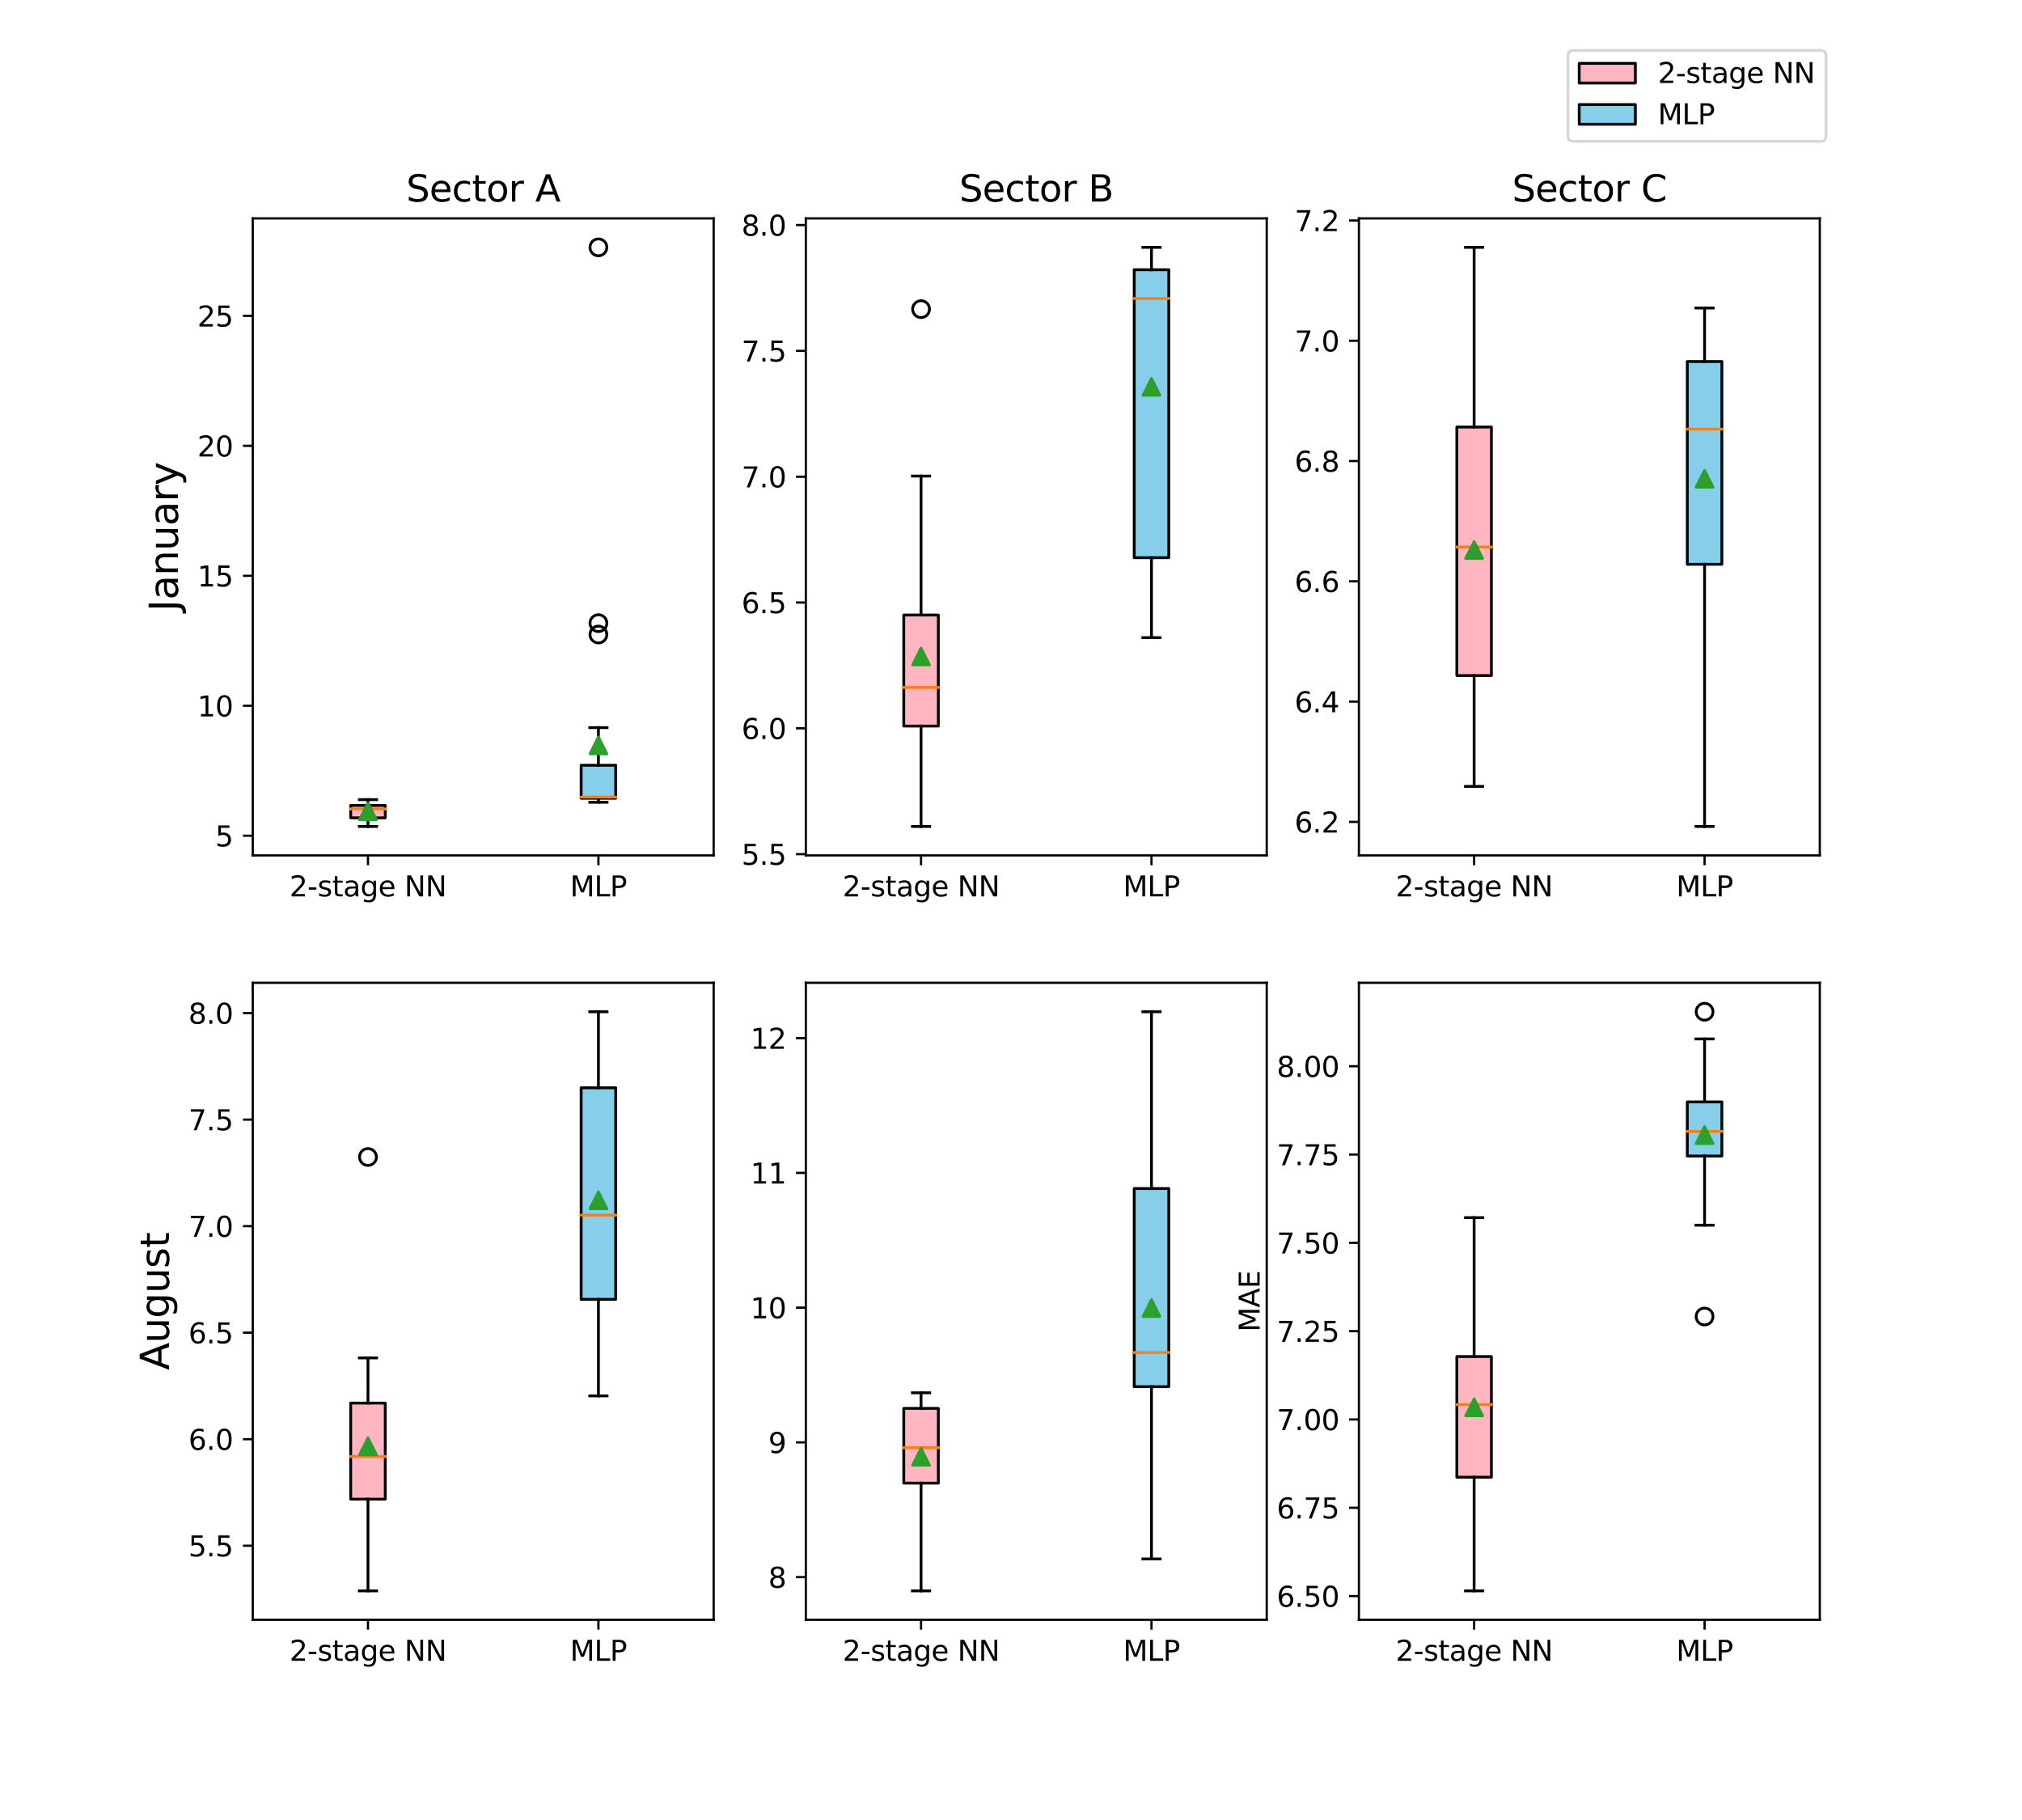 <?xml version="1.0" encoding="utf-8" standalone="no"?>
<!DOCTYPE svg PUBLIC "-//W3C//DTD SVG 1.1//EN"
  "http://www.w3.org/Graphics/SVG/1.1/DTD/svg11.dtd">
<svg xmlns:xlink="http://www.w3.org/1999/xlink" width="720pt" height="648pt" viewBox="0 0 720 648" xmlns="http://www.w3.org/2000/svg" version="1.1">
 <defs>
  <style type="text/css">*{stroke-linejoin: round; stroke-linecap: butt}</style>
 </defs>
 <g id="figure_1">
  <g id="patch_1">
   <path d="M 0 648 
L 720 648 
L 720 0 
L 0 0 
z
" style="fill: #ffffff"/>
  </g>
  <g id="axes_1">
   <g id="patch_2">
    <path d="M 90 304.56 
L 254.118 304.56 
L 254.118 77.76 
L 90 77.76 
z
" style="fill: #ffffff"/>
   </g>
   <g id="matplotlib.axis_1">
    <g id="xtick_1">
     <g id="line2d_1">
      <defs>
       <path id="m909c7dec90" d="M 0 0 
L 0 3.5 
" style="stroke: #000000; stroke-width: 0.8"/>
      </defs>
      <g>
       <use xlink:href="#m909c7dec90" x="131.029" y="304.56" style="stroke: #000000; stroke-width: 0.8"/>
      </g>
     </g>
     <g id="text_1">
      <!-- 2-stage NN -->
      <g transform="translate(103.094 319.158)scale(0.1 -0.1)">
       <defs>
        <path id="DejaVuSans-32" d="M 1228 531 
L 3431 531 
L 3431 0 
L 469 0 
L 469 531 
Q 828 903 1448 1529 
Q 2069 2156 2228 2338 
Q 2531 2678 2651 2914 
Q 2772 3150 2772 3378 
Q 2772 3750 2511 3984 
Q 2250 4219 1831 4219 
Q 1534 4219 1204 4116 
Q 875 4013 500 3803 
L 500 4441 
Q 881 4594 1212 4672 
Q 1544 4750 1819 4750 
Q 2544 4750 2975 4387 
Q 3406 4025 3406 3419 
Q 3406 3131 3298 2873 
Q 3191 2616 2906 2266 
Q 2828 2175 2409 1742 
Q 1991 1309 1228 531 
z
" transform="scale(0.016)"/>
        <path id="DejaVuSans-2d" d="M 313 2009 
L 1997 2009 
L 1997 1497 
L 313 1497 
L 313 2009 
z
" transform="scale(0.016)"/>
        <path id="DejaVuSans-73" d="M 2834 3397 
L 2834 2853 
Q 2591 2978 2328 3040 
Q 2066 3103 1784 3103 
Q 1356 3103 1142 2972 
Q 928 2841 928 2578 
Q 928 2378 1081 2264 
Q 1234 2150 1697 2047 
L 1894 2003 
Q 2506 1872 2764 1633 
Q 3022 1394 3022 966 
Q 3022 478 2636 193 
Q 2250 -91 1575 -91 
Q 1294 -91 989 -36 
Q 684 19 347 128 
L 347 722 
Q 666 556 975 473 
Q 1284 391 1588 391 
Q 1994 391 2212 530 
Q 2431 669 2431 922 
Q 2431 1156 2273 1281 
Q 2116 1406 1581 1522 
L 1381 1569 
Q 847 1681 609 1914 
Q 372 2147 372 2553 
Q 372 3047 722 3315 
Q 1072 3584 1716 3584 
Q 2034 3584 2315 3537 
Q 2597 3491 2834 3397 
z
" transform="scale(0.016)"/>
        <path id="DejaVuSans-74" d="M 1172 4494 
L 1172 3500 
L 2356 3500 
L 2356 3053 
L 1172 3053 
L 1172 1153 
Q 1172 725 1289 603 
Q 1406 481 1766 481 
L 2356 481 
L 2356 0 
L 1766 0 
Q 1100 0 847 248 
Q 594 497 594 1153 
L 594 3053 
L 172 3053 
L 172 3500 
L 594 3500 
L 594 4494 
L 1172 4494 
z
" transform="scale(0.016)"/>
        <path id="DejaVuSans-61" d="M 2194 1759 
Q 1497 1759 1228 1600 
Q 959 1441 959 1056 
Q 959 750 1161 570 
Q 1363 391 1709 391 
Q 2188 391 2477 730 
Q 2766 1069 2766 1631 
L 2766 1759 
L 2194 1759 
z
M 3341 1997 
L 3341 0 
L 2766 0 
L 2766 531 
Q 2569 213 2275 61 
Q 1981 -91 1556 -91 
Q 1019 -91 701 211 
Q 384 513 384 1019 
Q 384 1609 779 1909 
Q 1175 2209 1959 2209 
L 2766 2209 
L 2766 2266 
Q 2766 2663 2505 2880 
Q 2244 3097 1772 3097 
Q 1472 3097 1187 3025 
Q 903 2953 641 2809 
L 641 3341 
Q 956 3463 1253 3523 
Q 1550 3584 1831 3584 
Q 2591 3584 2966 3190 
Q 3341 2797 3341 1997 
z
" transform="scale(0.016)"/>
        <path id="DejaVuSans-67" d="M 2906 1791 
Q 2906 2416 2648 2759 
Q 2391 3103 1925 3103 
Q 1463 3103 1205 2759 
Q 947 2416 947 1791 
Q 947 1169 1205 825 
Q 1463 481 1925 481 
Q 2391 481 2648 825 
Q 2906 1169 2906 1791 
z
M 3481 434 
Q 3481 -459 3084 -895 
Q 2688 -1331 1869 -1331 
Q 1566 -1331 1297 -1286 
Q 1028 -1241 775 -1147 
L 775 -588 
Q 1028 -725 1275 -790 
Q 1522 -856 1778 -856 
Q 2344 -856 2625 -561 
Q 2906 -266 2906 331 
L 2906 616 
Q 2728 306 2450 153 
Q 2172 0 1784 0 
Q 1141 0 747 490 
Q 353 981 353 1791 
Q 353 2603 747 3093 
Q 1141 3584 1784 3584 
Q 2172 3584 2450 3431 
Q 2728 3278 2906 2969 
L 2906 3500 
L 3481 3500 
L 3481 434 
z
" transform="scale(0.016)"/>
        <path id="DejaVuSans-65" d="M 3597 1894 
L 3597 1613 
L 953 1613 
Q 991 1019 1311 708 
Q 1631 397 2203 397 
Q 2534 397 2845 478 
Q 3156 559 3463 722 
L 3463 178 
Q 3153 47 2828 -22 
Q 2503 -91 2169 -91 
Q 1331 -91 842 396 
Q 353 884 353 1716 
Q 353 2575 817 3079 
Q 1281 3584 2069 3584 
Q 2775 3584 3186 3129 
Q 3597 2675 3597 1894 
z
M 3022 2063 
Q 3016 2534 2758 2815 
Q 2500 3097 2075 3097 
Q 1594 3097 1305 2825 
Q 1016 2553 972 2059 
L 3022 2063 
z
" transform="scale(0.016)"/>
        <path id="DejaVuSans-20" transform="scale(0.016)"/>
        <path id="DejaVuSans-4e" d="M 628 4666 
L 1478 4666 
L 3547 763 
L 3547 4666 
L 4159 4666 
L 4159 0 
L 3309 0 
L 1241 3903 
L 1241 0 
L 628 0 
L 628 4666 
z
" transform="scale(0.016)"/>
       </defs>
       <use xlink:href="#DejaVuSans-32"/>
       <use xlink:href="#DejaVuSans-2d" x="63.623"/>
       <use xlink:href="#DejaVuSans-73" x="99.707"/>
       <use xlink:href="#DejaVuSans-74" x="151.807"/>
       <use xlink:href="#DejaVuSans-61" x="191.016"/>
       <use xlink:href="#DejaVuSans-67" x="252.295"/>
       <use xlink:href="#DejaVuSans-65" x="315.771"/>
       <use xlink:href="#DejaVuSans-20" x="377.295"/>
       <use xlink:href="#DejaVuSans-4e" x="409.082"/>
       <use xlink:href="#DejaVuSans-4e" x="483.887"/>
      </g>
     </g>
    </g>
    <g id="xtick_2">
     <g id="line2d_2">
      <g>
       <use xlink:href="#m909c7dec90" x="213.088" y="304.56" style="stroke: #000000; stroke-width: 0.8"/>
      </g>
     </g>
     <g id="text_2">
      <!-- MLP -->
      <g transform="translate(202.973 319.158)scale(0.1 -0.1)">
       <defs>
        <path id="DejaVuSans-4d" d="M 628 4666 
L 1569 4666 
L 2759 1491 
L 3956 4666 
L 4897 4666 
L 4897 0 
L 4281 0 
L 4281 4097 
L 3078 897 
L 2444 897 
L 1241 4097 
L 1241 0 
L 628 0 
L 628 4666 
z
" transform="scale(0.016)"/>
        <path id="DejaVuSans-4c" d="M 628 4666 
L 1259 4666 
L 1259 531 
L 3531 531 
L 3531 0 
L 628 0 
L 628 4666 
z
" transform="scale(0.016)"/>
        <path id="DejaVuSans-50" d="M 1259 4147 
L 1259 2394 
L 2053 2394 
Q 2494 2394 2734 2622 
Q 2975 2850 2975 3272 
Q 2975 3691 2734 3919 
Q 2494 4147 2053 4147 
L 1259 4147 
z
M 628 4666 
L 2053 4666 
Q 2838 4666 3239 4311 
Q 3641 3956 3641 3272 
Q 3641 2581 3239 2228 
Q 2838 1875 2053 1875 
L 1259 1875 
L 1259 0 
L 628 0 
L 628 4666 
z
" transform="scale(0.016)"/>
       </defs>
       <use xlink:href="#DejaVuSans-4d"/>
       <use xlink:href="#DejaVuSans-4c" x="86.279"/>
       <use xlink:href="#DejaVuSans-50" x="141.992"/>
      </g>
     </g>
    </g>
   </g>
   <g id="matplotlib.axis_2">
    <g id="ytick_1">
     <g id="line2d_3">
      <defs>
       <path id="mc3e991a9c3" d="M 0 0 
L -3.5 0 
" style="stroke: #000000; stroke-width: 0.8"/>
      </defs>
      <g>
       <use xlink:href="#mc3e991a9c3" x="90" y="297.554" style="stroke: #000000; stroke-width: 0.8"/>
      </g>
     </g>
     <g id="text_3">
      <!-- 5 -->
      <g transform="translate(76.638 301.353)scale(0.1 -0.1)">
       <defs>
        <path id="DejaVuSans-35" d="M 691 4666 
L 3169 4666 
L 3169 4134 
L 1269 4134 
L 1269 2991 
Q 1406 3038 1543 3061 
Q 1681 3084 1819 3084 
Q 2600 3084 3056 2656 
Q 3513 2228 3513 1497 
Q 3513 744 3044 326 
Q 2575 -91 1722 -91 
Q 1428 -91 1123 -41 
Q 819 9 494 109 
L 494 744 
Q 775 591 1075 516 
Q 1375 441 1709 441 
Q 2250 441 2565 725 
Q 2881 1009 2881 1497 
Q 2881 1984 2565 2268 
Q 2250 2553 1709 2553 
Q 1456 2553 1204 2497 
Q 953 2441 691 2322 
L 691 4666 
z
" transform="scale(0.016)"/>
       </defs>
       <use xlink:href="#DejaVuSans-35"/>
      </g>
     </g>
    </g>
    <g id="ytick_2">
     <g id="line2d_4">
      <g>
       <use xlink:href="#mc3e991a9c3" x="90" y="251.28" style="stroke: #000000; stroke-width: 0.8"/>
      </g>
     </g>
     <g id="text_4">
      <!-- 10 -->
      <g transform="translate(70.275 255.079)scale(0.1 -0.1)">
       <defs>
        <path id="DejaVuSans-31" d="M 794 531 
L 1825 531 
L 1825 4091 
L 703 3866 
L 703 4441 
L 1819 4666 
L 2450 4666 
L 2450 531 
L 3481 531 
L 3481 0 
L 794 0 
L 794 531 
z
" transform="scale(0.016)"/>
        <path id="DejaVuSans-30" d="M 2034 4250 
Q 1547 4250 1301 3770 
Q 1056 3291 1056 2328 
Q 1056 1369 1301 889 
Q 1547 409 2034 409 
Q 2525 409 2770 889 
Q 3016 1369 3016 2328 
Q 3016 3291 2770 3770 
Q 2525 4250 2034 4250 
z
M 2034 4750 
Q 2819 4750 3233 4129 
Q 3647 3509 3647 2328 
Q 3647 1150 3233 529 
Q 2819 -91 2034 -91 
Q 1250 -91 836 529 
Q 422 1150 422 2328 
Q 422 3509 836 4129 
Q 1250 4750 2034 4750 
z
" transform="scale(0.016)"/>
       </defs>
       <use xlink:href="#DejaVuSans-31"/>
       <use xlink:href="#DejaVuSans-30" x="63.623"/>
      </g>
     </g>
    </g>
    <g id="ytick_3">
     <g id="line2d_5">
      <g>
       <use xlink:href="#mc3e991a9c3" x="90" y="205.006" style="stroke: #000000; stroke-width: 0.8"/>
      </g>
     </g>
     <g id="text_5">
      <!-- 15 -->
      <g transform="translate(70.275 208.805)scale(0.1 -0.1)">
       <use xlink:href="#DejaVuSans-31"/>
       <use xlink:href="#DejaVuSans-35" x="63.623"/>
      </g>
     </g>
    </g>
    <g id="ytick_4">
     <g id="line2d_6">
      <g>
       <use xlink:href="#mc3e991a9c3" x="90" y="158.732" style="stroke: #000000; stroke-width: 0.8"/>
      </g>
     </g>
     <g id="text_6">
      <!-- 20 -->
      <g transform="translate(70.275 162.531)scale(0.1 -0.1)">
       <use xlink:href="#DejaVuSans-32"/>
       <use xlink:href="#DejaVuSans-30" x="63.623"/>
      </g>
     </g>
    </g>
    <g id="ytick_5">
     <g id="line2d_7">
      <g>
       <use xlink:href="#mc3e991a9c3" x="90" y="112.458" style="stroke: #000000; stroke-width: 0.8"/>
      </g>
     </g>
     <g id="text_7">
      <!-- 25 -->
      <g transform="translate(70.275 116.257)scale(0.1 -0.1)">
       <use xlink:href="#DejaVuSans-32"/>
       <use xlink:href="#DejaVuSans-35" x="63.623"/>
      </g>
     </g>
    </g>
    <g id="text_8">
     <!-- January -->
     <g transform="translate(63.363 217.698)rotate(-90)scale(0.14 -0.14)">
      <defs>
       <path id="DejaVuSans-4a" d="M 628 4666 
L 1259 4666 
L 1259 325 
Q 1259 -519 939 -900 
Q 619 -1281 -91 -1281 
L -331 -1281 
L -331 -750 
L -134 -750 
Q 284 -750 456 -515 
Q 628 -281 628 325 
L 628 4666 
z
" transform="scale(0.016)"/>
       <path id="DejaVuSans-6e" d="M 3513 2113 
L 3513 0 
L 2938 0 
L 2938 2094 
Q 2938 2591 2744 2837 
Q 2550 3084 2163 3084 
Q 1697 3084 1428 2787 
Q 1159 2491 1159 1978 
L 1159 0 
L 581 0 
L 581 3500 
L 1159 3500 
L 1159 2956 
Q 1366 3272 1645 3428 
Q 1925 3584 2291 3584 
Q 2894 3584 3203 3211 
Q 3513 2838 3513 2113 
z
" transform="scale(0.016)"/>
       <path id="DejaVuSans-75" d="M 544 1381 
L 544 3500 
L 1119 3500 
L 1119 1403 
Q 1119 906 1312 657 
Q 1506 409 1894 409 
Q 2359 409 2629 706 
Q 2900 1003 2900 1516 
L 2900 3500 
L 3475 3500 
L 3475 0 
L 2900 0 
L 2900 538 
Q 2691 219 2414 64 
Q 2138 -91 1772 -91 
Q 1169 -91 856 284 
Q 544 659 544 1381 
z
M 1991 3584 
L 1991 3584 
z
" transform="scale(0.016)"/>
       <path id="DejaVuSans-72" d="M 2631 2963 
Q 2534 3019 2420 3045 
Q 2306 3072 2169 3072 
Q 1681 3072 1420 2755 
Q 1159 2438 1159 1844 
L 1159 0 
L 581 0 
L 581 3500 
L 1159 3500 
L 1159 2956 
Q 1341 3275 1631 3429 
Q 1922 3584 2338 3584 
Q 2397 3584 2469 3576 
Q 2541 3569 2628 3553 
L 2631 2963 
z
" transform="scale(0.016)"/>
       <path id="DejaVuSans-79" d="M 2059 -325 
Q 1816 -950 1584 -1140 
Q 1353 -1331 966 -1331 
L 506 -1331 
L 506 -850 
L 844 -850 
Q 1081 -850 1212 -737 
Q 1344 -625 1503 -206 
L 1606 56 
L 191 3500 
L 800 3500 
L 1894 763 
L 2988 3500 
L 3597 3500 
L 2059 -325 
z
" transform="scale(0.016)"/>
      </defs>
      <use xlink:href="#DejaVuSans-4a"/>
      <use xlink:href="#DejaVuSans-61" x="29.492"/>
      <use xlink:href="#DejaVuSans-6e" x="90.771"/>
      <use xlink:href="#DejaVuSans-75" x="154.15"/>
      <use xlink:href="#DejaVuSans-61" x="217.529"/>
      <use xlink:href="#DejaVuSans-72" x="278.809"/>
      <use xlink:href="#DejaVuSans-79" x="319.922"/>
     </g>
    </g>
   </g>
   <g id="patch_3">
    <path d="M 124.875 291.181 
L 137.184 291.181 
L 137.184 286.777 
L 124.875 286.777 
L 124.875 291.181 
z
" clip-path="url(#p847aea8faf)" style="fill: #ffb6c1; stroke: #000000; stroke-linejoin: miter"/>
   </g>
   <g id="line2d_8">
    <path d="M 131.029 291.181 
L 131.029 294.251 
" clip-path="url(#p847aea8faf)" style="fill: none; stroke: #000000; stroke-linecap: square"/>
   </g>
   <g id="line2d_9">
    <path d="M 131.029 286.777 
L 131.029 284.7 
" clip-path="url(#p847aea8faf)" style="fill: none; stroke: #000000; stroke-linecap: square"/>
   </g>
   <g id="line2d_10">
    <path d="M 127.952 294.251 
L 134.107 294.251 
" clip-path="url(#p847aea8faf)" style="fill: none; stroke: #000000; stroke-linecap: square"/>
   </g>
   <g id="line2d_11">
    <path d="M 127.952 284.7 
L 134.107 284.7 
" clip-path="url(#p847aea8faf)" style="fill: none; stroke: #000000; stroke-linecap: square"/>
   </g>
   <g id="line2d_12"/>
   <g id="patch_4">
    <path d="M 206.934 284.222 
L 219.243 284.222 
L 219.243 272.461 
L 206.934 272.461 
L 206.934 284.222 
z
" clip-path="url(#p847aea8faf)" style="fill: #87ceeb; stroke: #000000; stroke-linejoin: miter"/>
   </g>
   <g id="line2d_13">
    <path d="M 213.088 284.222 
L 213.088 285.645 
" clip-path="url(#p847aea8faf)" style="fill: none; stroke: #000000; stroke-linecap: square"/>
   </g>
   <g id="line2d_14">
    <path d="M 213.088 272.461 
L 213.088 259.073 
" clip-path="url(#p847aea8faf)" style="fill: none; stroke: #000000; stroke-linecap: square"/>
   </g>
   <g id="line2d_15">
    <path d="M 210.011 285.645 
L 216.165 285.645 
" clip-path="url(#p847aea8faf)" style="fill: none; stroke: #000000; stroke-linecap: square"/>
   </g>
   <g id="line2d_16">
    <path d="M 210.011 259.073 
L 216.165 259.073 
" clip-path="url(#p847aea8faf)" style="fill: none; stroke: #000000; stroke-linecap: square"/>
   </g>
   <g id="line2d_17">
    <defs>
     <path id="m8a00f6832e" d="M 0 3 
C 0.796 3 1.559 2.684 2.121 2.121 
C 2.684 1.559 3 0.796 3 0 
C 3 -0.796 2.684 -1.559 2.121 -2.121 
C 1.559 -2.684 0.796 -3 0 -3 
C -0.796 -3 -1.559 -2.684 -2.121 -2.121 
C -2.684 -1.559 -3 -0.796 -3 0 
C -3 0.796 -2.684 1.559 -2.121 2.121 
C -1.559 2.684 -0.796 3 0 3 
z
" style="stroke: #000000"/>
    </defs>
    <g clip-path="url(#p847aea8faf)">
     <use xlink:href="#m8a00f6832e" x="213.088" y="88.069" style="fill-opacity: 0; stroke: #000000"/>
     <use xlink:href="#m8a00f6832e" x="213.088" y="221.865" style="fill-opacity: 0; stroke: #000000"/>
     <use xlink:href="#m8a00f6832e" x="213.088" y="225.916" style="fill-opacity: 0; stroke: #000000"/>
    </g>
   </g>
   <g id="line2d_18">
    <path d="M 124.875 288.02 
L 137.184 288.02 
" clip-path="url(#p847aea8faf)" style="fill: none; stroke: #ff7f0e; stroke-linecap: square"/>
   </g>
   <g id="line2d_19">
    <defs>
     <path id="m417c8261fd" d="M 0 -3 
L -3 3 
L 3 3 
z
" style="stroke: #2ca02c; stroke-linejoin: miter"/>
    </defs>
    <g clip-path="url(#p847aea8faf)">
     <use xlink:href="#m417c8261fd" x="131.029" y="288.871" style="fill: #2ca02c; stroke: #2ca02c; stroke-linejoin: miter"/>
    </g>
   </g>
   <g id="line2d_20">
    <path d="M 206.934 283.793 
L 219.243 283.793 
" clip-path="url(#p847aea8faf)" style="fill: none; stroke: #ff7f0e; stroke-linecap: square"/>
   </g>
   <g id="line2d_21">
    <g clip-path="url(#p847aea8faf)">
     <use xlink:href="#m417c8261fd" x="213.088" y="265.396" style="fill: #2ca02c; stroke: #2ca02c; stroke-linejoin: miter"/>
    </g>
   </g>
   <g id="patch_5">
    <path d="M 90 304.56 
L 90 77.76 
" style="fill: none; stroke: #000000; stroke-width: 0.8; stroke-linejoin: miter; stroke-linecap: square"/>
   </g>
   <g id="patch_6">
    <path d="M 254.118 304.56 
L 254.118 77.76 
" style="fill: none; stroke: #000000; stroke-width: 0.8; stroke-linejoin: miter; stroke-linecap: square"/>
   </g>
   <g id="patch_7">
    <path d="M 90 304.56 
L 254.118 304.56 
" style="fill: none; stroke: #000000; stroke-width: 0.8; stroke-linejoin: miter; stroke-linecap: square"/>
   </g>
   <g id="patch_8">
    <path d="M 90 77.76 
L 254.118 77.76 
" style="fill: none; stroke: #000000; stroke-width: 0.8; stroke-linejoin: miter; stroke-linecap: square"/>
   </g>
   <g id="text_9">
    <!-- Sector A -->
    <g transform="translate(144.649 71.76)scale(0.13 -0.13)">
     <defs>
      <path id="DejaVuSans-53" d="M 3425 4513 
L 3425 3897 
Q 3066 4069 2747 4153 
Q 2428 4238 2131 4238 
Q 1616 4238 1336 4038 
Q 1056 3838 1056 3469 
Q 1056 3159 1242 3001 
Q 1428 2844 1947 2747 
L 2328 2669 
Q 3034 2534 3370 2195 
Q 3706 1856 3706 1288 
Q 3706 609 3251 259 
Q 2797 -91 1919 -91 
Q 1588 -91 1214 -16 
Q 841 59 441 206 
L 441 856 
Q 825 641 1194 531 
Q 1563 422 1919 422 
Q 2459 422 2753 634 
Q 3047 847 3047 1241 
Q 3047 1584 2836 1778 
Q 2625 1972 2144 2069 
L 1759 2144 
Q 1053 2284 737 2584 
Q 422 2884 422 3419 
Q 422 4038 858 4394 
Q 1294 4750 2059 4750 
Q 2388 4750 2728 4690 
Q 3069 4631 3425 4513 
z
" transform="scale(0.016)"/>
      <path id="DejaVuSans-63" d="M 3122 3366 
L 3122 2828 
Q 2878 2963 2633 3030 
Q 2388 3097 2138 3097 
Q 1578 3097 1268 2742 
Q 959 2388 959 1747 
Q 959 1106 1268 751 
Q 1578 397 2138 397 
Q 2388 397 2633 464 
Q 2878 531 3122 666 
L 3122 134 
Q 2881 22 2623 -34 
Q 2366 -91 2075 -91 
Q 1284 -91 818 406 
Q 353 903 353 1747 
Q 353 2603 823 3093 
Q 1294 3584 2113 3584 
Q 2378 3584 2631 3529 
Q 2884 3475 3122 3366 
z
" transform="scale(0.016)"/>
      <path id="DejaVuSans-6f" d="M 1959 3097 
Q 1497 3097 1228 2736 
Q 959 2375 959 1747 
Q 959 1119 1226 758 
Q 1494 397 1959 397 
Q 2419 397 2687 759 
Q 2956 1122 2956 1747 
Q 2956 2369 2687 2733 
Q 2419 3097 1959 3097 
z
M 1959 3584 
Q 2709 3584 3137 3096 
Q 3566 2609 3566 1747 
Q 3566 888 3137 398 
Q 2709 -91 1959 -91 
Q 1206 -91 779 398 
Q 353 888 353 1747 
Q 353 2609 779 3096 
Q 1206 3584 1959 3584 
z
" transform="scale(0.016)"/>
      <path id="DejaVuSans-41" d="M 2188 4044 
L 1331 1722 
L 3047 1722 
L 2188 4044 
z
M 1831 4666 
L 2547 4666 
L 4325 0 
L 3669 0 
L 3244 1197 
L 1141 1197 
L 716 0 
L 50 0 
L 1831 4666 
z
" transform="scale(0.016)"/>
     </defs>
     <use xlink:href="#DejaVuSans-53"/>
     <use xlink:href="#DejaVuSans-65" x="63.477"/>
     <use xlink:href="#DejaVuSans-63" x="125"/>
     <use xlink:href="#DejaVuSans-74" x="179.98"/>
     <use xlink:href="#DejaVuSans-6f" x="219.189"/>
     <use xlink:href="#DejaVuSans-72" x="280.371"/>
     <use xlink:href="#DejaVuSans-20" x="321.484"/>
     <use xlink:href="#DejaVuSans-41" x="353.271"/>
    </g>
   </g>
  </g>
  <g id="axes_2">
   <g id="patch_9">
    <path d="M 286.941 304.56 
L 451.059 304.56 
L 451.059 77.76 
L 286.941 77.76 
z
" style="fill: #ffffff"/>
   </g>
   <g id="matplotlib.axis_3">
    <g id="xtick_3">
     <g id="line2d_22">
      <g>
       <use xlink:href="#m909c7dec90" x="327.971" y="304.56" style="stroke: #000000; stroke-width: 0.8"/>
      </g>
     </g>
     <g id="text_10">
      <!-- 2-stage NN -->
      <g transform="translate(300.035 319.158)scale(0.1 -0.1)">
       <use xlink:href="#DejaVuSans-32"/>
       <use xlink:href="#DejaVuSans-2d" x="63.623"/>
       <use xlink:href="#DejaVuSans-73" x="99.707"/>
       <use xlink:href="#DejaVuSans-74" x="151.807"/>
       <use xlink:href="#DejaVuSans-61" x="191.016"/>
       <use xlink:href="#DejaVuSans-67" x="252.295"/>
       <use xlink:href="#DejaVuSans-65" x="315.771"/>
       <use xlink:href="#DejaVuSans-20" x="377.295"/>
       <use xlink:href="#DejaVuSans-4e" x="409.082"/>
       <use xlink:href="#DejaVuSans-4e" x="483.887"/>
      </g>
     </g>
    </g>
    <g id="xtick_4">
     <g id="line2d_23">
      <g>
       <use xlink:href="#m909c7dec90" x="410.029" y="304.56" style="stroke: #000000; stroke-width: 0.8"/>
      </g>
     </g>
     <g id="text_11">
      <!-- MLP -->
      <g transform="translate(399.915 319.158)scale(0.1 -0.1)">
       <use xlink:href="#DejaVuSans-4d"/>
       <use xlink:href="#DejaVuSans-4c" x="86.279"/>
       <use xlink:href="#DejaVuSans-50" x="141.992"/>
      </g>
     </g>
    </g>
   </g>
   <g id="matplotlib.axis_4">
    <g id="ytick_6">
     <g id="line2d_24">
      <g>
       <use xlink:href="#mc3e991a9c3" x="286.941" y="304.117" style="stroke: #000000; stroke-width: 0.8"/>
      </g>
     </g>
     <g id="text_12">
      <!-- 5.5 -->
      <g transform="translate(264.038 307.916)scale(0.1 -0.1)">
       <defs>
        <path id="DejaVuSans-2e" d="M 684 794 
L 1344 794 
L 1344 0 
L 684 0 
L 684 794 
z
" transform="scale(0.016)"/>
       </defs>
       <use xlink:href="#DejaVuSans-35"/>
       <use xlink:href="#DejaVuSans-2e" x="63.623"/>
       <use xlink:href="#DejaVuSans-35" x="95.41"/>
      </g>
     </g>
    </g>
    <g id="ytick_7">
     <g id="line2d_25">
      <g>
       <use xlink:href="#mc3e991a9c3" x="286.941" y="259.319" style="stroke: #000000; stroke-width: 0.8"/>
      </g>
     </g>
     <g id="text_13">
      <!-- 6.0 -->
      <g transform="translate(264.038 263.118)scale(0.1 -0.1)">
       <defs>
        <path id="DejaVuSans-36" d="M 2113 2584 
Q 1688 2584 1439 2293 
Q 1191 2003 1191 1497 
Q 1191 994 1439 701 
Q 1688 409 2113 409 
Q 2538 409 2786 701 
Q 3034 994 3034 1497 
Q 3034 2003 2786 2293 
Q 2538 2584 2113 2584 
z
M 3366 4563 
L 3366 3988 
Q 3128 4100 2886 4159 
Q 2644 4219 2406 4219 
Q 1781 4219 1451 3797 
Q 1122 3375 1075 2522 
Q 1259 2794 1537 2939 
Q 1816 3084 2150 3084 
Q 2853 3084 3261 2657 
Q 3669 2231 3669 1497 
Q 3669 778 3244 343 
Q 2819 -91 2113 -91 
Q 1303 -91 875 529 
Q 447 1150 447 2328 
Q 447 3434 972 4092 
Q 1497 4750 2381 4750 
Q 2619 4750 2861 4703 
Q 3103 4656 3366 4563 
z
" transform="scale(0.016)"/>
       </defs>
       <use xlink:href="#DejaVuSans-36"/>
       <use xlink:href="#DejaVuSans-2e" x="63.623"/>
       <use xlink:href="#DejaVuSans-30" x="95.41"/>
      </g>
     </g>
    </g>
    <g id="ytick_8">
     <g id="line2d_26">
      <g>
       <use xlink:href="#mc3e991a9c3" x="286.941" y="214.521" style="stroke: #000000; stroke-width: 0.8"/>
      </g>
     </g>
     <g id="text_14">
      <!-- 6.5 -->
      <g transform="translate(264.038 218.32)scale(0.1 -0.1)">
       <use xlink:href="#DejaVuSans-36"/>
       <use xlink:href="#DejaVuSans-2e" x="63.623"/>
       <use xlink:href="#DejaVuSans-35" x="95.41"/>
      </g>
     </g>
    </g>
    <g id="ytick_9">
     <g id="line2d_27">
      <g>
       <use xlink:href="#mc3e991a9c3" x="286.941" y="169.723" style="stroke: #000000; stroke-width: 0.8"/>
      </g>
     </g>
     <g id="text_15">
      <!-- 7.0 -->
      <g transform="translate(264.038 173.522)scale(0.1 -0.1)">
       <defs>
        <path id="DejaVuSans-37" d="M 525 4666 
L 3525 4666 
L 3525 4397 
L 1831 0 
L 1172 0 
L 2766 4134 
L 525 4134 
L 525 4666 
z
" transform="scale(0.016)"/>
       </defs>
       <use xlink:href="#DejaVuSans-37"/>
       <use xlink:href="#DejaVuSans-2e" x="63.623"/>
       <use xlink:href="#DejaVuSans-30" x="95.41"/>
      </g>
     </g>
    </g>
    <g id="ytick_10">
     <g id="line2d_28">
      <g>
       <use xlink:href="#mc3e991a9c3" x="286.941" y="124.925" style="stroke: #000000; stroke-width: 0.8"/>
      </g>
     </g>
     <g id="text_16">
      <!-- 7.5 -->
      <g transform="translate(264.038 128.724)scale(0.1 -0.1)">
       <use xlink:href="#DejaVuSans-37"/>
       <use xlink:href="#DejaVuSans-2e" x="63.623"/>
       <use xlink:href="#DejaVuSans-35" x="95.41"/>
      </g>
     </g>
    </g>
    <g id="ytick_11">
     <g id="line2d_29">
      <g>
       <use xlink:href="#mc3e991a9c3" x="286.941" y="80.127" style="stroke: #000000; stroke-width: 0.8"/>
      </g>
     </g>
     <g id="text_17">
      <!-- 8.0 -->
      <g transform="translate(264.038 83.926)scale(0.1 -0.1)">
       <defs>
        <path id="DejaVuSans-38" d="M 2034 2216 
Q 1584 2216 1326 1975 
Q 1069 1734 1069 1313 
Q 1069 891 1326 650 
Q 1584 409 2034 409 
Q 2484 409 2743 651 
Q 3003 894 3003 1313 
Q 3003 1734 2745 1975 
Q 2488 2216 2034 2216 
z
M 1403 2484 
Q 997 2584 770 2862 
Q 544 3141 544 3541 
Q 544 4100 942 4425 
Q 1341 4750 2034 4750 
Q 2731 4750 3128 4425 
Q 3525 4100 3525 3541 
Q 3525 3141 3298 2862 
Q 3072 2584 2669 2484 
Q 3125 2378 3379 2068 
Q 3634 1759 3634 1313 
Q 3634 634 3220 271 
Q 2806 -91 2034 -91 
Q 1263 -91 848 271 
Q 434 634 434 1313 
Q 434 1759 690 2068 
Q 947 2378 1403 2484 
z
M 1172 3481 
Q 1172 3119 1398 2916 
Q 1625 2713 2034 2713 
Q 2441 2713 2670 2916 
Q 2900 3119 2900 3481 
Q 2900 3844 2670 4047 
Q 2441 4250 2034 4250 
Q 1625 4250 1398 4047 
Q 1172 3844 1172 3481 
z
" transform="scale(0.016)"/>
       </defs>
       <use xlink:href="#DejaVuSans-38"/>
       <use xlink:href="#DejaVuSans-2e" x="63.623"/>
       <use xlink:href="#DejaVuSans-30" x="95.41"/>
      </g>
     </g>
    </g>
   </g>
   <g id="patch_10">
    <path d="M 321.816 258.5 
L 334.125 258.5 
L 334.125 218.976 
L 321.816 218.976 
L 321.816 258.5 
z
" clip-path="url(#p384922795d)" style="fill: #ffb6c1; stroke: #000000; stroke-linejoin: miter"/>
   </g>
   <g id="line2d_30">
    <path d="M 327.971 258.5 
L 327.971 294.251 
" clip-path="url(#p384922795d)" style="fill: none; stroke: #000000; stroke-linecap: square"/>
   </g>
   <g id="line2d_31">
    <path d="M 327.971 218.976 
L 327.971 169.502 
" clip-path="url(#p384922795d)" style="fill: none; stroke: #000000; stroke-linecap: square"/>
   </g>
   <g id="line2d_32">
    <path d="M 324.893 294.251 
L 331.048 294.251 
" clip-path="url(#p384922795d)" style="fill: none; stroke: #000000; stroke-linecap: square"/>
   </g>
   <g id="line2d_33">
    <path d="M 324.893 169.502 
L 331.048 169.502 
" clip-path="url(#p384922795d)" style="fill: none; stroke: #000000; stroke-linecap: square"/>
   </g>
   <g id="line2d_34">
    <g clip-path="url(#p384922795d)">
     <use xlink:href="#m8a00f6832e" x="327.971" y="110.066" style="fill-opacity: 0; stroke: #000000"/>
    </g>
   </g>
   <g id="patch_11">
    <path d="M 403.875 198.565 
L 416.184 198.565 
L 416.184 96.032 
L 403.875 96.032 
L 403.875 198.565 
z
" clip-path="url(#p384922795d)" style="fill: #87ceeb; stroke: #000000; stroke-linejoin: miter"/>
   </g>
   <g id="line2d_35">
    <path d="M 410.029 198.565 
L 410.029 227.016 
" clip-path="url(#p384922795d)" style="fill: none; stroke: #000000; stroke-linecap: square"/>
   </g>
   <g id="line2d_36">
    <path d="M 410.029 96.032 
L 410.029 88.069 
" clip-path="url(#p384922795d)" style="fill: none; stroke: #000000; stroke-linecap: square"/>
   </g>
   <g id="line2d_37">
    <path d="M 406.952 227.016 
L 413.107 227.016 
" clip-path="url(#p384922795d)" style="fill: none; stroke: #000000; stroke-linecap: square"/>
   </g>
   <g id="line2d_38">
    <path d="M 406.952 88.069 
L 413.107 88.069 
" clip-path="url(#p384922795d)" style="fill: none; stroke: #000000; stroke-linecap: square"/>
   </g>
   <g id="line2d_39"/>
   <g id="line2d_40">
    <path d="M 321.816 244.771 
L 334.125 244.771 
" clip-path="url(#p384922795d)" style="fill: none; stroke: #ff7f0e; stroke-linecap: square"/>
   </g>
   <g id="line2d_41">
    <g clip-path="url(#p384922795d)">
     <use xlink:href="#m417c8261fd" x="327.971" y="233.723" style="fill: #2ca02c; stroke: #2ca02c; stroke-linejoin: miter"/>
    </g>
   </g>
   <g id="line2d_42">
    <path d="M 403.875 106.266 
L 416.184 106.266 
" clip-path="url(#p384922795d)" style="fill: none; stroke: #ff7f0e; stroke-linecap: square"/>
   </g>
   <g id="line2d_43">
    <g clip-path="url(#p384922795d)">
     <use xlink:href="#m417c8261fd" x="410.029" y="137.737" style="fill: #2ca02c; stroke: #2ca02c; stroke-linejoin: miter"/>
    </g>
   </g>
   <g id="patch_12">
    <path d="M 286.941 304.56 
L 286.941 77.76 
" style="fill: none; stroke: #000000; stroke-width: 0.8; stroke-linejoin: miter; stroke-linecap: square"/>
   </g>
   <g id="patch_13">
    <path d="M 451.059 304.56 
L 451.059 77.76 
" style="fill: none; stroke: #000000; stroke-width: 0.8; stroke-linejoin: miter; stroke-linecap: square"/>
   </g>
   <g id="patch_14">
    <path d="M 286.941 304.56 
L 451.059 304.56 
" style="fill: none; stroke: #000000; stroke-width: 0.8; stroke-linejoin: miter; stroke-linecap: square"/>
   </g>
   <g id="patch_15">
    <path d="M 286.941 77.76 
L 451.059 77.76 
" style="fill: none; stroke: #000000; stroke-width: 0.8; stroke-linejoin: miter; stroke-linecap: square"/>
   </g>
   <g id="text_18">
    <!-- Sector B -->
    <g transform="translate(341.577 71.76)scale(0.13 -0.13)">
     <defs>
      <path id="DejaVuSans-42" d="M 1259 2228 
L 1259 519 
L 2272 519 
Q 2781 519 3026 730 
Q 3272 941 3272 1375 
Q 3272 1813 3026 2020 
Q 2781 2228 2272 2228 
L 1259 2228 
z
M 1259 4147 
L 1259 2741 
L 2194 2741 
Q 2656 2741 2882 2914 
Q 3109 3088 3109 3444 
Q 3109 3797 2882 3972 
Q 2656 4147 2194 4147 
L 1259 4147 
z
M 628 4666 
L 2241 4666 
Q 2963 4666 3353 4366 
Q 3744 4066 3744 3513 
Q 3744 3084 3544 2831 
Q 3344 2578 2956 2516 
Q 3422 2416 3680 2098 
Q 3938 1781 3938 1306 
Q 3938 681 3513 340 
Q 3088 0 2303 0 
L 628 0 
L 628 4666 
z
" transform="scale(0.016)"/>
     </defs>
     <use xlink:href="#DejaVuSans-53"/>
     <use xlink:href="#DejaVuSans-65" x="63.477"/>
     <use xlink:href="#DejaVuSans-63" x="125"/>
     <use xlink:href="#DejaVuSans-74" x="179.98"/>
     <use xlink:href="#DejaVuSans-6f" x="219.189"/>
     <use xlink:href="#DejaVuSans-72" x="280.371"/>
     <use xlink:href="#DejaVuSans-20" x="321.484"/>
     <use xlink:href="#DejaVuSans-42" x="353.271"/>
    </g>
   </g>
  </g>
  <g id="axes_3">
   <g id="patch_16">
    <path d="M 483.882 304.56 
L 648 304.56 
L 648 77.76 
L 483.882 77.76 
z
" style="fill: #ffffff"/>
   </g>
   <g id="matplotlib.axis_5">
    <g id="xtick_5">
     <g id="line2d_44">
      <g>
       <use xlink:href="#m909c7dec90" x="524.912" y="304.56" style="stroke: #000000; stroke-width: 0.8"/>
      </g>
     </g>
     <g id="text_19">
      <!-- 2-stage NN -->
      <g transform="translate(496.977 319.158)scale(0.1 -0.1)">
       <use xlink:href="#DejaVuSans-32"/>
       <use xlink:href="#DejaVuSans-2d" x="63.623"/>
       <use xlink:href="#DejaVuSans-73" x="99.707"/>
       <use xlink:href="#DejaVuSans-74" x="151.807"/>
       <use xlink:href="#DejaVuSans-61" x="191.016"/>
       <use xlink:href="#DejaVuSans-67" x="252.295"/>
       <use xlink:href="#DejaVuSans-65" x="315.771"/>
       <use xlink:href="#DejaVuSans-20" x="377.295"/>
       <use xlink:href="#DejaVuSans-4e" x="409.082"/>
       <use xlink:href="#DejaVuSans-4e" x="483.887"/>
      </g>
     </g>
    </g>
    <g id="xtick_6">
     <g id="line2d_45">
      <g>
       <use xlink:href="#m909c7dec90" x="606.971" y="304.56" style="stroke: #000000; stroke-width: 0.8"/>
      </g>
     </g>
     <g id="text_20">
      <!-- MLP -->
      <g transform="translate(596.856 319.158)scale(0.1 -0.1)">
       <use xlink:href="#DejaVuSans-4d"/>
       <use xlink:href="#DejaVuSans-4c" x="86.279"/>
       <use xlink:href="#DejaVuSans-50" x="141.992"/>
      </g>
     </g>
    </g>
   </g>
   <g id="matplotlib.axis_6">
    <g id="ytick_12">
     <g id="line2d_46">
      <g>
       <use xlink:href="#mc3e991a9c3" x="483.882" y="292.628" style="stroke: #000000; stroke-width: 0.8"/>
      </g>
     </g>
     <g id="text_21">
      <!-- 6.2 -->
      <g transform="translate(460.979 296.427)scale(0.1 -0.1)">
       <use xlink:href="#DejaVuSans-36"/>
       <use xlink:href="#DejaVuSans-2e" x="63.623"/>
       <use xlink:href="#DejaVuSans-32" x="95.41"/>
      </g>
     </g>
    </g>
    <g id="ytick_13">
     <g id="line2d_47">
      <g>
       <use xlink:href="#mc3e991a9c3" x="483.882" y="249.802" style="stroke: #000000; stroke-width: 0.8"/>
      </g>
     </g>
     <g id="text_22">
      <!-- 6.4 -->
      <g transform="translate(460.979 253.601)scale(0.1 -0.1)">
       <defs>
        <path id="DejaVuSans-34" d="M 2419 4116 
L 825 1625 
L 2419 1625 
L 2419 4116 
z
M 2253 4666 
L 3047 4666 
L 3047 1625 
L 3713 1625 
L 3713 1100 
L 3047 1100 
L 3047 0 
L 2419 0 
L 2419 1100 
L 313 1100 
L 313 1709 
L 2253 4666 
z
" transform="scale(0.016)"/>
       </defs>
       <use xlink:href="#DejaVuSans-36"/>
       <use xlink:href="#DejaVuSans-2e" x="63.623"/>
       <use xlink:href="#DejaVuSans-34" x="95.41"/>
      </g>
     </g>
    </g>
    <g id="ytick_14">
     <g id="line2d_48">
      <g>
       <use xlink:href="#mc3e991a9c3" x="483.882" y="206.976" style="stroke: #000000; stroke-width: 0.8"/>
      </g>
     </g>
     <g id="text_23">
      <!-- 6.6 -->
      <g transform="translate(460.979 210.775)scale(0.1 -0.1)">
       <use xlink:href="#DejaVuSans-36"/>
       <use xlink:href="#DejaVuSans-2e" x="63.623"/>
       <use xlink:href="#DejaVuSans-36" x="95.41"/>
      </g>
     </g>
    </g>
    <g id="ytick_15">
     <g id="line2d_49">
      <g>
       <use xlink:href="#mc3e991a9c3" x="483.882" y="164.15" style="stroke: #000000; stroke-width: 0.8"/>
      </g>
     </g>
     <g id="text_24">
      <!-- 6.8 -->
      <g transform="translate(460.979 167.949)scale(0.1 -0.1)">
       <use xlink:href="#DejaVuSans-36"/>
       <use xlink:href="#DejaVuSans-2e" x="63.623"/>
       <use xlink:href="#DejaVuSans-38" x="95.41"/>
      </g>
     </g>
    </g>
    <g id="ytick_16">
     <g id="line2d_50">
      <g>
       <use xlink:href="#mc3e991a9c3" x="483.882" y="121.324" style="stroke: #000000; stroke-width: 0.8"/>
      </g>
     </g>
     <g id="text_25">
      <!-- 7.0 -->
      <g transform="translate(460.979 125.123)scale(0.1 -0.1)">
       <use xlink:href="#DejaVuSans-37"/>
       <use xlink:href="#DejaVuSans-2e" x="63.623"/>
       <use xlink:href="#DejaVuSans-30" x="95.41"/>
      </g>
     </g>
    </g>
    <g id="ytick_17">
     <g id="line2d_51">
      <g>
       <use xlink:href="#mc3e991a9c3" x="483.882" y="78.498" style="stroke: #000000; stroke-width: 0.8"/>
      </g>
     </g>
     <g id="text_26">
      <!-- 7.2 -->
      <g transform="translate(460.979 82.297)scale(0.1 -0.1)">
       <use xlink:href="#DejaVuSans-37"/>
       <use xlink:href="#DejaVuSans-2e" x="63.623"/>
       <use xlink:href="#DejaVuSans-32" x="95.41"/>
      </g>
     </g>
    </g>
   </g>
   <g id="patch_17">
    <path d="M 518.757 240.529 
L 531.066 240.529 
L 531.066 152.038 
L 518.757 152.038 
L 518.757 240.529 
z
" clip-path="url(#p843a1b3cdf)" style="fill: #ffb6c1; stroke: #000000; stroke-linejoin: miter"/>
   </g>
   <g id="line2d_52">
    <path d="M 524.912 240.529 
L 524.912 279.998 
" clip-path="url(#p843a1b3cdf)" style="fill: none; stroke: #000000; stroke-linecap: square"/>
   </g>
   <g id="line2d_53">
    <path d="M 524.912 152.038 
L 524.912 88.069 
" clip-path="url(#p843a1b3cdf)" style="fill: none; stroke: #000000; stroke-linecap: square"/>
   </g>
   <g id="line2d_54">
    <path d="M 521.835 279.998 
L 527.989 279.998 
" clip-path="url(#p843a1b3cdf)" style="fill: none; stroke: #000000; stroke-linecap: square"/>
   </g>
   <g id="line2d_55">
    <path d="M 521.835 88.069 
L 527.989 88.069 
" clip-path="url(#p843a1b3cdf)" style="fill: none; stroke: #000000; stroke-linecap: square"/>
   </g>
   <g id="line2d_56"/>
   <g id="patch_18">
    <path d="M 600.816 200.905 
L 613.125 200.905 
L 613.125 128.717 
L 600.816 128.717 
L 600.816 200.905 
z
" clip-path="url(#p843a1b3cdf)" style="fill: #87ceeb; stroke: #000000; stroke-linejoin: miter"/>
   </g>
   <g id="line2d_57">
    <path d="M 606.971 200.905 
L 606.971 294.251 
" clip-path="url(#p843a1b3cdf)" style="fill: none; stroke: #000000; stroke-linecap: square"/>
   </g>
   <g id="line2d_58">
    <path d="M 606.971 128.717 
L 606.971 109.679 
" clip-path="url(#p843a1b3cdf)" style="fill: none; stroke: #000000; stroke-linecap: square"/>
   </g>
   <g id="line2d_59">
    <path d="M 603.893 294.251 
L 610.048 294.251 
" clip-path="url(#p843a1b3cdf)" style="fill: none; stroke: #000000; stroke-linecap: square"/>
   </g>
   <g id="line2d_60">
    <path d="M 603.893 109.679 
L 610.048 109.679 
" clip-path="url(#p843a1b3cdf)" style="fill: none; stroke: #000000; stroke-linecap: square"/>
   </g>
   <g id="line2d_61"/>
   <g id="line2d_62">
    <path d="M 518.757 194.775 
L 531.066 194.775 
" clip-path="url(#p843a1b3cdf)" style="fill: none; stroke: #ff7f0e; stroke-linecap: square"/>
   </g>
   <g id="line2d_63">
    <g clip-path="url(#p843a1b3cdf)">
     <use xlink:href="#m417c8261fd" x="524.912" y="195.837" style="fill: #2ca02c; stroke: #2ca02c; stroke-linejoin: miter"/>
    </g>
   </g>
   <g id="line2d_64">
    <path d="M 600.816 152.799 
L 613.125 152.799 
" clip-path="url(#p843a1b3cdf)" style="fill: none; stroke: #ff7f0e; stroke-linecap: square"/>
   </g>
   <g id="line2d_65">
    <g clip-path="url(#p843a1b3cdf)">
     <use xlink:href="#m417c8261fd" x="606.971" y="170.45" style="fill: #2ca02c; stroke: #2ca02c; stroke-linejoin: miter"/>
    </g>
   </g>
   <g id="patch_19">
    <path d="M 483.882 304.56 
L 483.882 77.76 
" style="fill: none; stroke: #000000; stroke-width: 0.8; stroke-linejoin: miter; stroke-linecap: square"/>
   </g>
   <g id="patch_20">
    <path d="M 648 304.56 
L 648 77.76 
" style="fill: none; stroke: #000000; stroke-width: 0.8; stroke-linejoin: miter; stroke-linecap: square"/>
   </g>
   <g id="patch_21">
    <path d="M 483.882 304.56 
L 648 304.56 
" style="fill: none; stroke: #000000; stroke-width: 0.8; stroke-linejoin: miter; stroke-linecap: square"/>
   </g>
   <g id="patch_22">
    <path d="M 483.882 77.76 
L 648 77.76 
" style="fill: none; stroke: #000000; stroke-width: 0.8; stroke-linejoin: miter; stroke-linecap: square"/>
   </g>
   <g id="text_27">
    <!-- Sector C -->
    <g transform="translate(538.439 71.76)scale(0.13 -0.13)">
     <defs>
      <path id="DejaVuSans-43" d="M 4122 4306 
L 4122 3641 
Q 3803 3938 3442 4084 
Q 3081 4231 2675 4231 
Q 1875 4231 1450 3742 
Q 1025 3253 1025 2328 
Q 1025 1406 1450 917 
Q 1875 428 2675 428 
Q 3081 428 3442 575 
Q 3803 722 4122 1019 
L 4122 359 
Q 3791 134 3420 21 
Q 3050 -91 2638 -91 
Q 1578 -91 968 557 
Q 359 1206 359 2328 
Q 359 3453 968 4101 
Q 1578 4750 2638 4750 
Q 3056 4750 3426 4639 
Q 3797 4528 4122 4306 
z
" transform="scale(0.016)"/>
     </defs>
     <use xlink:href="#DejaVuSans-53"/>
     <use xlink:href="#DejaVuSans-65" x="63.477"/>
     <use xlink:href="#DejaVuSans-63" x="125"/>
     <use xlink:href="#DejaVuSans-74" x="179.98"/>
     <use xlink:href="#DejaVuSans-6f" x="219.189"/>
     <use xlink:href="#DejaVuSans-72" x="280.371"/>
     <use xlink:href="#DejaVuSans-20" x="321.484"/>
     <use xlink:href="#DejaVuSans-43" x="353.271"/>
    </g>
   </g>
  </g>
  <g id="axes_4">
   <g id="patch_23">
    <path d="M 90 576.72 
L 254.118 576.72 
L 254.118 349.92 
L 90 349.92 
z
" style="fill: #ffffff"/>
   </g>
   <g id="matplotlib.axis_7">
    <g id="xtick_7">
     <g id="line2d_66">
      <g>
       <use xlink:href="#m909c7dec90" x="131.029" y="576.72" style="stroke: #000000; stroke-width: 0.8"/>
      </g>
     </g>
     <g id="text_28">
      <!-- 2-stage NN -->
      <g transform="translate(103.094 591.318)scale(0.1 -0.1)">
       <use xlink:href="#DejaVuSans-32"/>
       <use xlink:href="#DejaVuSans-2d" x="63.623"/>
       <use xlink:href="#DejaVuSans-73" x="99.707"/>
       <use xlink:href="#DejaVuSans-74" x="151.807"/>
       <use xlink:href="#DejaVuSans-61" x="191.016"/>
       <use xlink:href="#DejaVuSans-67" x="252.295"/>
       <use xlink:href="#DejaVuSans-65" x="315.771"/>
       <use xlink:href="#DejaVuSans-20" x="377.295"/>
       <use xlink:href="#DejaVuSans-4e" x="409.082"/>
       <use xlink:href="#DejaVuSans-4e" x="483.887"/>
      </g>
     </g>
    </g>
    <g id="xtick_8">
     <g id="line2d_67">
      <g>
       <use xlink:href="#m909c7dec90" x="213.088" y="576.72" style="stroke: #000000; stroke-width: 0.8"/>
      </g>
     </g>
     <g id="text_29">
      <!-- MLP -->
      <g transform="translate(202.973 591.318)scale(0.1 -0.1)">
       <use xlink:href="#DejaVuSans-4d"/>
       <use xlink:href="#DejaVuSans-4c" x="86.279"/>
       <use xlink:href="#DejaVuSans-50" x="141.992"/>
      </g>
     </g>
    </g>
   </g>
   <g id="matplotlib.axis_8">
    <g id="ytick_18">
     <g id="line2d_68">
      <g>
       <use xlink:href="#mc3e991a9c3" x="90" y="550.348" style="stroke: #000000; stroke-width: 0.8"/>
      </g>
     </g>
     <g id="text_30">
      <!-- 5.5 -->
      <g transform="translate(67.097 554.147)scale(0.1 -0.1)">
       <use xlink:href="#DejaVuSans-35"/>
       <use xlink:href="#DejaVuSans-2e" x="63.623"/>
       <use xlink:href="#DejaVuSans-35" x="95.41"/>
      </g>
     </g>
    </g>
    <g id="ytick_19">
     <g id="line2d_69">
      <g>
       <use xlink:href="#mc3e991a9c3" x="90" y="512.418" style="stroke: #000000; stroke-width: 0.8"/>
      </g>
     </g>
     <g id="text_31">
      <!-- 6.0 -->
      <g transform="translate(67.097 516.217)scale(0.1 -0.1)">
       <use xlink:href="#DejaVuSans-36"/>
       <use xlink:href="#DejaVuSans-2e" x="63.623"/>
       <use xlink:href="#DejaVuSans-30" x="95.41"/>
      </g>
     </g>
    </g>
    <g id="ytick_20">
     <g id="line2d_70">
      <g>
       <use xlink:href="#mc3e991a9c3" x="90" y="474.488" style="stroke: #000000; stroke-width: 0.8"/>
      </g>
     </g>
     <g id="text_32">
      <!-- 6.5 -->
      <g transform="translate(67.097 478.287)scale(0.1 -0.1)">
       <use xlink:href="#DejaVuSans-36"/>
       <use xlink:href="#DejaVuSans-2e" x="63.623"/>
       <use xlink:href="#DejaVuSans-35" x="95.41"/>
      </g>
     </g>
    </g>
    <g id="ytick_21">
     <g id="line2d_71">
      <g>
       <use xlink:href="#mc3e991a9c3" x="90" y="436.558" style="stroke: #000000; stroke-width: 0.8"/>
      </g>
     </g>
     <g id="text_33">
      <!-- 7.0 -->
      <g transform="translate(67.097 440.357)scale(0.1 -0.1)">
       <use xlink:href="#DejaVuSans-37"/>
       <use xlink:href="#DejaVuSans-2e" x="63.623"/>
       <use xlink:href="#DejaVuSans-30" x="95.41"/>
      </g>
     </g>
    </g>
    <g id="ytick_22">
     <g id="line2d_72">
      <g>
       <use xlink:href="#mc3e991a9c3" x="90" y="398.628" style="stroke: #000000; stroke-width: 0.8"/>
      </g>
     </g>
     <g id="text_34">
      <!-- 7.5 -->
      <g transform="translate(67.097 402.427)scale(0.1 -0.1)">
       <use xlink:href="#DejaVuSans-37"/>
       <use xlink:href="#DejaVuSans-2e" x="63.623"/>
       <use xlink:href="#DejaVuSans-35" x="95.41"/>
      </g>
     </g>
    </g>
    <g id="ytick_23">
     <g id="line2d_73">
      <g>
       <use xlink:href="#mc3e991a9c3" x="90" y="360.698" style="stroke: #000000; stroke-width: 0.8"/>
      </g>
     </g>
     <g id="text_35">
      <!-- 8.0 -->
      <g transform="translate(67.097 364.497)scale(0.1 -0.1)">
       <use xlink:href="#DejaVuSans-38"/>
       <use xlink:href="#DejaVuSans-2e" x="63.623"/>
       <use xlink:href="#DejaVuSans-30" x="95.41"/>
      </g>
     </g>
    </g>
    <g id="text_36">
     <!-- August -->
     <g transform="translate(60.185 487.816)rotate(-90)scale(0.14 -0.14)">
      <use xlink:href="#DejaVuSans-41"/>
      <use xlink:href="#DejaVuSans-75" x="68.408"/>
      <use xlink:href="#DejaVuSans-67" x="131.787"/>
      <use xlink:href="#DejaVuSans-75" x="195.264"/>
      <use xlink:href="#DejaVuSans-73" x="258.643"/>
      <use xlink:href="#DejaVuSans-74" x="310.742"/>
     </g>
    </g>
   </g>
   <g id="patch_24">
    <path d="M 124.875 533.767 
L 137.184 533.767 
L 137.184 499.573 
L 124.875 499.573 
L 124.875 533.767 
z
" clip-path="url(#p5518d5aabf)" style="fill: #ffb6c1; stroke: #000000; stroke-linejoin: miter"/>
   </g>
   <g id="line2d_74">
    <path d="M 131.029 533.767 
L 131.029 566.411 
" clip-path="url(#p5518d5aabf)" style="fill: none; stroke: #000000; stroke-linecap: square"/>
   </g>
   <g id="line2d_75">
    <path d="M 131.029 499.573 
L 131.029 483.475 
" clip-path="url(#p5518d5aabf)" style="fill: none; stroke: #000000; stroke-linecap: square"/>
   </g>
   <g id="line2d_76">
    <path d="M 127.952 566.411 
L 134.107 566.411 
" clip-path="url(#p5518d5aabf)" style="fill: none; stroke: #000000; stroke-linecap: square"/>
   </g>
   <g id="line2d_77">
    <path d="M 127.952 483.475 
L 134.107 483.475 
" clip-path="url(#p5518d5aabf)" style="fill: none; stroke: #000000; stroke-linecap: square"/>
   </g>
   <g id="line2d_78">
    <g clip-path="url(#p5518d5aabf)">
     <use xlink:href="#m8a00f6832e" x="131.029" y="411.943" style="fill-opacity: 0; stroke: #000000"/>
    </g>
   </g>
   <g id="patch_25">
    <path d="M 206.934 462.618 
L 219.243 462.618 
L 219.243 387.301 
L 206.934 387.301 
L 206.934 462.618 
z
" clip-path="url(#p5518d5aabf)" style="fill: #87ceeb; stroke: #000000; stroke-linejoin: miter"/>
   </g>
   <g id="line2d_79">
    <path d="M 213.088 462.618 
L 213.088 496.984 
" clip-path="url(#p5518d5aabf)" style="fill: none; stroke: #000000; stroke-linecap: square"/>
   </g>
   <g id="line2d_80">
    <path d="M 213.088 387.301 
L 213.088 360.229 
" clip-path="url(#p5518d5aabf)" style="fill: none; stroke: #000000; stroke-linecap: square"/>
   </g>
   <g id="line2d_81">
    <path d="M 210.011 496.984 
L 216.165 496.984 
" clip-path="url(#p5518d5aabf)" style="fill: none; stroke: #000000; stroke-linecap: square"/>
   </g>
   <g id="line2d_82">
    <path d="M 210.011 360.229 
L 216.165 360.229 
" clip-path="url(#p5518d5aabf)" style="fill: none; stroke: #000000; stroke-linecap: square"/>
   </g>
   <g id="line2d_83"/>
   <g id="line2d_84">
    <path d="M 124.875 518.57 
L 137.184 518.57 
" clip-path="url(#p5518d5aabf)" style="fill: none; stroke: #ff7f0e; stroke-linecap: square"/>
   </g>
   <g id="line2d_85">
    <g clip-path="url(#p5518d5aabf)">
     <use xlink:href="#m417c8261fd" x="131.029" y="514.96" style="fill: #2ca02c; stroke: #2ca02c; stroke-linejoin: miter"/>
    </g>
   </g>
   <g id="line2d_86">
    <path d="M 206.934 432.632 
L 219.243 432.632 
" clip-path="url(#p5518d5aabf)" style="fill: none; stroke: #ff7f0e; stroke-linecap: square"/>
   </g>
   <g id="line2d_87">
    <g clip-path="url(#p5518d5aabf)">
     <use xlink:href="#m417c8261fd" x="213.088" y="427.361" style="fill: #2ca02c; stroke: #2ca02c; stroke-linejoin: miter"/>
    </g>
   </g>
   <g id="patch_26">
    <path d="M 90 576.72 
L 90 349.92 
" style="fill: none; stroke: #000000; stroke-width: 0.8; stroke-linejoin: miter; stroke-linecap: square"/>
   </g>
   <g id="patch_27">
    <path d="M 254.118 576.72 
L 254.118 349.92 
" style="fill: none; stroke: #000000; stroke-width: 0.8; stroke-linejoin: miter; stroke-linecap: square"/>
   </g>
   <g id="patch_28">
    <path d="M 90 576.72 
L 254.118 576.72 
" style="fill: none; stroke: #000000; stroke-width: 0.8; stroke-linejoin: miter; stroke-linecap: square"/>
   </g>
   <g id="patch_29">
    <path d="M 90 349.92 
L 254.118 349.92 
" style="fill: none; stroke: #000000; stroke-width: 0.8; stroke-linejoin: miter; stroke-linecap: square"/>
   </g>
  </g>
  <g id="axes_5">
   <g id="patch_30">
    <path d="M 286.941 576.72 
L 451.059 576.72 
L 451.059 349.92 
L 286.941 349.92 
z
" style="fill: #ffffff"/>
   </g>
   <g id="matplotlib.axis_9">
    <g id="xtick_9">
     <g id="line2d_88">
      <g>
       <use xlink:href="#m909c7dec90" x="327.971" y="576.72" style="stroke: #000000; stroke-width: 0.8"/>
      </g>
     </g>
     <g id="text_37">
      <!-- 2-stage NN -->
      <g transform="translate(300.035 591.318)scale(0.1 -0.1)">
       <use xlink:href="#DejaVuSans-32"/>
       <use xlink:href="#DejaVuSans-2d" x="63.623"/>
       <use xlink:href="#DejaVuSans-73" x="99.707"/>
       <use xlink:href="#DejaVuSans-74" x="151.807"/>
       <use xlink:href="#DejaVuSans-61" x="191.016"/>
       <use xlink:href="#DejaVuSans-67" x="252.295"/>
       <use xlink:href="#DejaVuSans-65" x="315.771"/>
       <use xlink:href="#DejaVuSans-20" x="377.295"/>
       <use xlink:href="#DejaVuSans-4e" x="409.082"/>
       <use xlink:href="#DejaVuSans-4e" x="483.887"/>
      </g>
     </g>
    </g>
    <g id="xtick_10">
     <g id="line2d_89">
      <g>
       <use xlink:href="#m909c7dec90" x="410.029" y="576.72" style="stroke: #000000; stroke-width: 0.8"/>
      </g>
     </g>
     <g id="text_38">
      <!-- MLP -->
      <g transform="translate(399.915 591.318)scale(0.1 -0.1)">
       <use xlink:href="#DejaVuSans-4d"/>
       <use xlink:href="#DejaVuSans-4c" x="86.279"/>
       <use xlink:href="#DejaVuSans-50" x="141.992"/>
      </g>
     </g>
    </g>
   </g>
   <g id="matplotlib.axis_10">
    <g id="ytick_24">
     <g id="line2d_90">
      <g>
       <use xlink:href="#mc3e991a9c3" x="286.941" y="561.528" style="stroke: #000000; stroke-width: 0.8"/>
      </g>
     </g>
     <g id="text_39">
      <!-- 8 -->
      <g transform="translate(273.579 565.327)scale(0.1 -0.1)">
       <use xlink:href="#DejaVuSans-38"/>
      </g>
     </g>
    </g>
    <g id="ytick_25">
     <g id="line2d_91">
      <g>
       <use xlink:href="#mc3e991a9c3" x="286.941" y="513.551" style="stroke: #000000; stroke-width: 0.8"/>
      </g>
     </g>
     <g id="text_40">
      <!-- 9 -->
      <g transform="translate(273.579 517.351)scale(0.1 -0.1)">
       <defs>
        <path id="DejaVuSans-39" d="M 703 97 
L 703 672 
Q 941 559 1184 500 
Q 1428 441 1663 441 
Q 2288 441 2617 861 
Q 2947 1281 2994 2138 
Q 2813 1869 2534 1725 
Q 2256 1581 1919 1581 
Q 1219 1581 811 2004 
Q 403 2428 403 3163 
Q 403 3881 828 4315 
Q 1253 4750 1959 4750 
Q 2769 4750 3195 4129 
Q 3622 3509 3622 2328 
Q 3622 1225 3098 567 
Q 2575 -91 1691 -91 
Q 1453 -91 1209 -44 
Q 966 3 703 97 
z
M 1959 2075 
Q 2384 2075 2632 2365 
Q 2881 2656 2881 3163 
Q 2881 3666 2632 3958 
Q 2384 4250 1959 4250 
Q 1534 4250 1286 3958 
Q 1038 3666 1038 3163 
Q 1038 2656 1286 2365 
Q 1534 2075 1959 2075 
z
" transform="scale(0.016)"/>
       </defs>
       <use xlink:href="#DejaVuSans-39"/>
      </g>
     </g>
    </g>
    <g id="ytick_26">
     <g id="line2d_92">
      <g>
       <use xlink:href="#mc3e991a9c3" x="286.941" y="465.575" style="stroke: #000000; stroke-width: 0.8"/>
      </g>
     </g>
     <g id="text_41">
      <!-- 10 -->
      <g transform="translate(267.216 469.374)scale(0.1 -0.1)">
       <use xlink:href="#DejaVuSans-31"/>
       <use xlink:href="#DejaVuSans-30" x="63.623"/>
      </g>
     </g>
    </g>
    <g id="ytick_27">
     <g id="line2d_93">
      <g>
       <use xlink:href="#mc3e991a9c3" x="286.941" y="417.598" style="stroke: #000000; stroke-width: 0.8"/>
      </g>
     </g>
     <g id="text_42">
      <!-- 11 -->
      <g transform="translate(267.216 421.398)scale(0.1 -0.1)">
       <use xlink:href="#DejaVuSans-31"/>
       <use xlink:href="#DejaVuSans-31" x="63.623"/>
      </g>
     </g>
    </g>
    <g id="ytick_28">
     <g id="line2d_94">
      <g>
       <use xlink:href="#mc3e991a9c3" x="286.941" y="369.622" style="stroke: #000000; stroke-width: 0.8"/>
      </g>
     </g>
     <g id="text_43">
      <!-- 12 -->
      <g transform="translate(267.216 373.421)scale(0.1 -0.1)">
       <use xlink:href="#DejaVuSans-31"/>
       <use xlink:href="#DejaVuSans-32" x="63.623"/>
      </g>
     </g>
    </g>
   </g>
   <g id="patch_31">
    <path d="M 321.816 528.052 
L 334.125 528.052 
L 334.125 501.455 
L 321.816 501.455 
L 321.816 528.052 
z
" clip-path="url(#p785d710143)" style="fill: #ffb6c1; stroke: #000000; stroke-linejoin: miter"/>
   </g>
   <g id="line2d_95">
    <path d="M 327.971 528.052 
L 327.971 566.411 
" clip-path="url(#p785d710143)" style="fill: none; stroke: #000000; stroke-linecap: square"/>
   </g>
   <g id="line2d_96">
    <path d="M 327.971 501.455 
L 327.971 495.893 
" clip-path="url(#p785d710143)" style="fill: none; stroke: #000000; stroke-linecap: square"/>
   </g>
   <g id="line2d_97">
    <path d="M 324.893 566.411 
L 331.048 566.411 
" clip-path="url(#p785d710143)" style="fill: none; stroke: #000000; stroke-linecap: square"/>
   </g>
   <g id="line2d_98">
    <path d="M 324.893 495.893 
L 331.048 495.893 
" clip-path="url(#p785d710143)" style="fill: none; stroke: #000000; stroke-linecap: square"/>
   </g>
   <g id="line2d_99"/>
   <g id="patch_32">
    <path d="M 403.875 493.723 
L 416.184 493.723 
L 416.184 423.174 
L 403.875 423.174 
L 403.875 493.723 
z
" clip-path="url(#p785d710143)" style="fill: #87ceeb; stroke: #000000; stroke-linejoin: miter"/>
   </g>
   <g id="line2d_100">
    <path d="M 410.029 493.723 
L 410.029 555.048 
" clip-path="url(#p785d710143)" style="fill: none; stroke: #000000; stroke-linecap: square"/>
   </g>
   <g id="line2d_101">
    <path d="M 410.029 423.174 
L 410.029 360.229 
" clip-path="url(#p785d710143)" style="fill: none; stroke: #000000; stroke-linecap: square"/>
   </g>
   <g id="line2d_102">
    <path d="M 406.952 555.048 
L 413.107 555.048 
" clip-path="url(#p785d710143)" style="fill: none; stroke: #000000; stroke-linecap: square"/>
   </g>
   <g id="line2d_103">
    <path d="M 406.952 360.229 
L 413.107 360.229 
" clip-path="url(#p785d710143)" style="fill: none; stroke: #000000; stroke-linecap: square"/>
   </g>
   <g id="line2d_104"/>
   <g id="line2d_105">
    <path d="M 321.816 515.439 
L 334.125 515.439 
" clip-path="url(#p785d710143)" style="fill: none; stroke: #ff7f0e; stroke-linecap: square"/>
   </g>
   <g id="line2d_106">
    <g clip-path="url(#p785d710143)">
     <use xlink:href="#m417c8261fd" x="327.971" y="518.668" style="fill: #2ca02c; stroke: #2ca02c; stroke-linejoin: miter"/>
    </g>
   </g>
   <g id="line2d_107">
    <path d="M 403.875 481.564 
L 416.184 481.564 
" clip-path="url(#p785d710143)" style="fill: none; stroke: #ff7f0e; stroke-linecap: square"/>
   </g>
   <g id="line2d_108">
    <g clip-path="url(#p785d710143)">
     <use xlink:href="#m417c8261fd" x="410.029" y="465.738" style="fill: #2ca02c; stroke: #2ca02c; stroke-linejoin: miter"/>
    </g>
   </g>
   <g id="patch_33">
    <path d="M 286.941 576.72 
L 286.941 349.92 
" style="fill: none; stroke: #000000; stroke-width: 0.8; stroke-linejoin: miter; stroke-linecap: square"/>
   </g>
   <g id="patch_34">
    <path d="M 451.059 576.72 
L 451.059 349.92 
" style="fill: none; stroke: #000000; stroke-width: 0.8; stroke-linejoin: miter; stroke-linecap: square"/>
   </g>
   <g id="patch_35">
    <path d="M 286.941 576.72 
L 451.059 576.72 
" style="fill: none; stroke: #000000; stroke-width: 0.8; stroke-linejoin: miter; stroke-linecap: square"/>
   </g>
   <g id="patch_36">
    <path d="M 286.941 349.92 
L 451.059 349.92 
" style="fill: none; stroke: #000000; stroke-width: 0.8; stroke-linejoin: miter; stroke-linecap: square"/>
   </g>
  </g>
  <g id="axes_6">
   <g id="patch_37">
    <path d="M 483.882 576.72 
L 648 576.72 
L 648 349.92 
L 483.882 349.92 
z
" style="fill: #ffffff"/>
   </g>
   <g id="matplotlib.axis_11">
    <g id="xtick_11">
     <g id="line2d_109">
      <g>
       <use xlink:href="#m909c7dec90" x="524.912" y="576.72" style="stroke: #000000; stroke-width: 0.8"/>
      </g>
     </g>
     <g id="text_44">
      <!-- 2-stage NN -->
      <g transform="translate(496.977 591.318)scale(0.1 -0.1)">
       <use xlink:href="#DejaVuSans-32"/>
       <use xlink:href="#DejaVuSans-2d" x="63.623"/>
       <use xlink:href="#DejaVuSans-73" x="99.707"/>
       <use xlink:href="#DejaVuSans-74" x="151.807"/>
       <use xlink:href="#DejaVuSans-61" x="191.016"/>
       <use xlink:href="#DejaVuSans-67" x="252.295"/>
       <use xlink:href="#DejaVuSans-65" x="315.771"/>
       <use xlink:href="#DejaVuSans-20" x="377.295"/>
       <use xlink:href="#DejaVuSans-4e" x="409.082"/>
       <use xlink:href="#DejaVuSans-4e" x="483.887"/>
      </g>
     </g>
    </g>
    <g id="xtick_12">
     <g id="line2d_110">
      <g>
       <use xlink:href="#m909c7dec90" x="606.971" y="576.72" style="stroke: #000000; stroke-width: 0.8"/>
      </g>
     </g>
     <g id="text_45">
      <!-- MLP -->
      <g transform="translate(596.856 591.318)scale(0.1 -0.1)">
       <use xlink:href="#DejaVuSans-4d"/>
       <use xlink:href="#DejaVuSans-4c" x="86.279"/>
       <use xlink:href="#DejaVuSans-50" x="141.992"/>
      </g>
     </g>
    </g>
   </g>
   <g id="matplotlib.axis_12">
    <g id="ytick_29">
     <g id="line2d_111">
      <g>
       <use xlink:href="#mc3e991a9c3" x="483.882" y="568.275" style="stroke: #000000; stroke-width: 0.8"/>
      </g>
     </g>
     <g id="text_46">
      <!-- 6.50 -->
      <g transform="translate(454.617 572.075)scale(0.1 -0.1)">
       <use xlink:href="#DejaVuSans-36"/>
       <use xlink:href="#DejaVuSans-2e" x="63.623"/>
       <use xlink:href="#DejaVuSans-35" x="95.41"/>
       <use xlink:href="#DejaVuSans-30" x="159.033"/>
      </g>
     </g>
    </g>
    <g id="ytick_30">
     <g id="line2d_112">
      <g>
       <use xlink:href="#mc3e991a9c3" x="483.882" y="536.833" style="stroke: #000000; stroke-width: 0.8"/>
      </g>
     </g>
     <g id="text_47">
      <!-- 6.75 -->
      <g transform="translate(454.617 540.632)scale(0.1 -0.1)">
       <use xlink:href="#DejaVuSans-36"/>
       <use xlink:href="#DejaVuSans-2e" x="63.623"/>
       <use xlink:href="#DejaVuSans-37" x="95.41"/>
       <use xlink:href="#DejaVuSans-35" x="159.033"/>
      </g>
     </g>
    </g>
    <g id="ytick_31">
     <g id="line2d_113">
      <g>
       <use xlink:href="#mc3e991a9c3" x="483.882" y="505.391" style="stroke: #000000; stroke-width: 0.8"/>
      </g>
     </g>
     <g id="text_48">
      <!-- 7.00 -->
      <g transform="translate(454.617 509.19)scale(0.1 -0.1)">
       <use xlink:href="#DejaVuSans-37"/>
       <use xlink:href="#DejaVuSans-2e" x="63.623"/>
       <use xlink:href="#DejaVuSans-30" x="95.41"/>
       <use xlink:href="#DejaVuSans-30" x="159.033"/>
      </g>
     </g>
    </g>
    <g id="ytick_32">
     <g id="line2d_114">
      <g>
       <use xlink:href="#mc3e991a9c3" x="483.882" y="473.949" style="stroke: #000000; stroke-width: 0.8"/>
      </g>
     </g>
     <g id="text_49">
      <!-- 7.25 -->
      <g transform="translate(454.617 477.748)scale(0.1 -0.1)">
       <use xlink:href="#DejaVuSans-37"/>
       <use xlink:href="#DejaVuSans-2e" x="63.623"/>
       <use xlink:href="#DejaVuSans-32" x="95.41"/>
       <use xlink:href="#DejaVuSans-35" x="159.033"/>
      </g>
     </g>
    </g>
    <g id="ytick_33">
     <g id="line2d_115">
      <g>
       <use xlink:href="#mc3e991a9c3" x="483.882" y="442.507" style="stroke: #000000; stroke-width: 0.8"/>
      </g>
     </g>
     <g id="text_50">
      <!-- 7.50 -->
      <g transform="translate(454.617 446.306)scale(0.1 -0.1)">
       <use xlink:href="#DejaVuSans-37"/>
       <use xlink:href="#DejaVuSans-2e" x="63.623"/>
       <use xlink:href="#DejaVuSans-35" x="95.41"/>
       <use xlink:href="#DejaVuSans-30" x="159.033"/>
      </g>
     </g>
    </g>
    <g id="ytick_34">
     <g id="line2d_116">
      <g>
       <use xlink:href="#mc3e991a9c3" x="483.882" y="411.064" style="stroke: #000000; stroke-width: 0.8"/>
      </g>
     </g>
     <g id="text_51">
      <!-- 7.75 -->
      <g transform="translate(454.617 414.864)scale(0.1 -0.1)">
       <use xlink:href="#DejaVuSans-37"/>
       <use xlink:href="#DejaVuSans-2e" x="63.623"/>
       <use xlink:href="#DejaVuSans-37" x="95.41"/>
       <use xlink:href="#DejaVuSans-35" x="159.033"/>
      </g>
     </g>
    </g>
    <g id="ytick_35">
     <g id="line2d_117">
      <g>
       <use xlink:href="#mc3e991a9c3" x="483.882" y="379.622" style="stroke: #000000; stroke-width: 0.8"/>
      </g>
     </g>
     <g id="text_52">
      <!-- 8.00 -->
      <g transform="translate(454.617 383.421)scale(0.1 -0.1)">
       <use xlink:href="#DejaVuSans-38"/>
       <use xlink:href="#DejaVuSans-2e" x="63.623"/>
       <use xlink:href="#DejaVuSans-30" x="95.41"/>
       <use xlink:href="#DejaVuSans-30" x="159.033"/>
      </g>
     </g>
    </g>
    <g id="text_53">
     <!-- MAE -->
     <g transform="translate(448.537 474.214)rotate(-90)scale(0.1 -0.1)">
      <defs>
       <path id="DejaVuSans-45" d="M 628 4666 
L 3578 4666 
L 3578 4134 
L 1259 4134 
L 1259 2753 
L 3481 2753 
L 3481 2222 
L 1259 2222 
L 1259 531 
L 3634 531 
L 3634 0 
L 628 0 
L 628 4666 
z
" transform="scale(0.016)"/>
      </defs>
      <use xlink:href="#DejaVuSans-4d"/>
      <use xlink:href="#DejaVuSans-41" x="86.279"/>
      <use xlink:href="#DejaVuSans-45" x="154.688"/>
     </g>
    </g>
   </g>
   <g id="patch_38">
    <path d="M 518.757 525.94 
L 531.066 525.94 
L 531.066 482.996 
L 518.757 482.996 
L 518.757 525.94 
z
" clip-path="url(#pac979b031d)" style="fill: #ffb6c1; stroke: #000000; stroke-linejoin: miter"/>
   </g>
   <g id="line2d_118">
    <path d="M 524.912 525.94 
L 524.912 566.411 
" clip-path="url(#pac979b031d)" style="fill: none; stroke: #000000; stroke-linecap: square"/>
   </g>
   <g id="line2d_119">
    <path d="M 524.912 482.996 
L 524.912 433.532 
" clip-path="url(#pac979b031d)" style="fill: none; stroke: #000000; stroke-linecap: square"/>
   </g>
   <g id="line2d_120">
    <path d="M 521.835 566.411 
L 527.989 566.411 
" clip-path="url(#pac979b031d)" style="fill: none; stroke: #000000; stroke-linecap: square"/>
   </g>
   <g id="line2d_121">
    <path d="M 521.835 433.532 
L 527.989 433.532 
" clip-path="url(#pac979b031d)" style="fill: none; stroke: #000000; stroke-linecap: square"/>
   </g>
   <g id="line2d_122"/>
   <g id="patch_39">
    <path d="M 600.816 411.597 
L 613.125 411.597 
L 613.125 392.339 
L 600.816 392.339 
L 600.816 411.597 
z
" clip-path="url(#pac979b031d)" style="fill: #87ceeb; stroke: #000000; stroke-linejoin: miter"/>
   </g>
   <g id="line2d_123">
    <path d="M 606.971 411.597 
L 606.971 436.222 
" clip-path="url(#pac979b031d)" style="fill: none; stroke: #000000; stroke-linecap: square"/>
   </g>
   <g id="line2d_124">
    <path d="M 606.971 392.339 
L 606.971 369.906 
" clip-path="url(#pac979b031d)" style="fill: none; stroke: #000000; stroke-linecap: square"/>
   </g>
   <g id="line2d_125">
    <path d="M 603.893 436.222 
L 610.048 436.222 
" clip-path="url(#pac979b031d)" style="fill: none; stroke: #000000; stroke-linecap: square"/>
   </g>
   <g id="line2d_126">
    <path d="M 603.893 369.906 
L 610.048 369.906 
" clip-path="url(#pac979b031d)" style="fill: none; stroke: #000000; stroke-linecap: square"/>
   </g>
   <g id="line2d_127">
    <g clip-path="url(#pac979b031d)">
     <use xlink:href="#m8a00f6832e" x="606.971" y="468.737" style="fill-opacity: 0; stroke: #000000"/>
     <use xlink:href="#m8a00f6832e" x="606.971" y="360.229" style="fill-opacity: 0; stroke: #000000"/>
    </g>
   </g>
   <g id="line2d_128">
    <path d="M 518.757 500.075 
L 531.066 500.075 
" clip-path="url(#pac979b031d)" style="fill: none; stroke: #ff7f0e; stroke-linecap: square"/>
   </g>
   <g id="line2d_129">
    <g clip-path="url(#pac979b031d)">
     <use xlink:href="#m417c8261fd" x="524.912" y="501.074" style="fill: #2ca02c; stroke: #2ca02c; stroke-linejoin: miter"/>
    </g>
   </g>
   <g id="line2d_130">
    <path d="M 600.816 402.83 
L 613.125 402.83 
" clip-path="url(#pac979b031d)" style="fill: none; stroke: #ff7f0e; stroke-linecap: square"/>
   </g>
   <g id="line2d_131">
    <g clip-path="url(#pac979b031d)">
     <use xlink:href="#m417c8261fd" x="606.971" y="404.149" style="fill: #2ca02c; stroke: #2ca02c; stroke-linejoin: miter"/>
    </g>
   </g>
   <g id="patch_40">
    <path d="M 483.882 576.72 
L 483.882 349.92 
" style="fill: none; stroke: #000000; stroke-width: 0.8; stroke-linejoin: miter; stroke-linecap: square"/>
   </g>
   <g id="patch_41">
    <path d="M 648 576.72 
L 648 349.92 
" style="fill: none; stroke: #000000; stroke-width: 0.8; stroke-linejoin: miter; stroke-linecap: square"/>
   </g>
   <g id="patch_42">
    <path d="M 483.882 576.72 
L 648 576.72 
" style="fill: none; stroke: #000000; stroke-width: 0.8; stroke-linejoin: miter; stroke-linecap: square"/>
   </g>
   <g id="patch_43">
    <path d="M 483.882 349.92 
L 648 349.92 
" style="fill: none; stroke: #000000; stroke-width: 0.8; stroke-linejoin: miter; stroke-linecap: square"/>
   </g>
  </g>
  <g id="legend_1">
   <g id="patch_44">
    <path d="M 560.33 50.316 
L 648.2 50.316 
Q 650.2 50.316 650.2 48.316 
L 650.2 19.96 
Q 650.2 17.96 648.2 17.96 
L 560.33 17.96 
Q 558.33 17.96 558.33 19.96 
L 558.33 48.316 
Q 558.33 50.316 560.33 50.316 
z
" style="fill: #ffffff; opacity: 0.8; stroke: #cccccc; stroke-linejoin: miter"/>
   </g>
   <g id="patch_45">
    <path d="M 562.33 29.558 
L 582.33 29.558 
L 582.33 22.558 
L 562.33 22.558 
z
" style="fill: #ffb6c1; stroke: #000000; stroke-linejoin: miter"/>
   </g>
   <g id="text_54">
    <!-- 2-stage NN -->
    <g transform="translate(590.33 29.558)scale(0.1 -0.1)">
     <use xlink:href="#DejaVuSans-32"/>
     <use xlink:href="#DejaVuSans-2d" x="63.623"/>
     <use xlink:href="#DejaVuSans-73" x="99.707"/>
     <use xlink:href="#DejaVuSans-74" x="151.807"/>
     <use xlink:href="#DejaVuSans-61" x="191.016"/>
     <use xlink:href="#DejaVuSans-67" x="252.295"/>
     <use xlink:href="#DejaVuSans-65" x="315.771"/>
     <use xlink:href="#DejaVuSans-20" x="377.295"/>
     <use xlink:href="#DejaVuSans-4e" x="409.082"/>
     <use xlink:href="#DejaVuSans-4e" x="483.887"/>
    </g>
   </g>
   <g id="patch_46">
    <path d="M 562.33 44.237 
L 582.33 44.237 
L 582.33 37.237 
L 562.33 37.237 
z
" style="fill: #87ceeb; stroke: #000000; stroke-linejoin: miter"/>
   </g>
   <g id="text_55">
    <!-- MLP -->
    <g transform="translate(590.33 44.237)scale(0.1 -0.1)">
     <use xlink:href="#DejaVuSans-4d"/>
     <use xlink:href="#DejaVuSans-4c" x="86.279"/>
     <use xlink:href="#DejaVuSans-50" x="141.992"/>
    </g>
   </g>
  </g>
 </g>
 <defs>
  <clipPath id="p847aea8faf">
   <rect x="90" y="77.76" width="164.118" height="226.8"/>
  </clipPath>
  <clipPath id="p384922795d">
   <rect x="286.941" y="77.76" width="164.118" height="226.8"/>
  </clipPath>
  <clipPath id="p843a1b3cdf">
   <rect x="483.882" y="77.76" width="164.118" height="226.8"/>
  </clipPath>
  <clipPath id="p5518d5aabf">
   <rect x="90" y="349.92" width="164.118" height="226.8"/>
  </clipPath>
  <clipPath id="p785d710143">
   <rect x="286.941" y="349.92" width="164.118" height="226.8"/>
  </clipPath>
  <clipPath id="pac979b031d">
   <rect x="483.882" y="349.92" width="164.118" height="226.8"/>
  </clipPath>
 </defs>
</svg>
